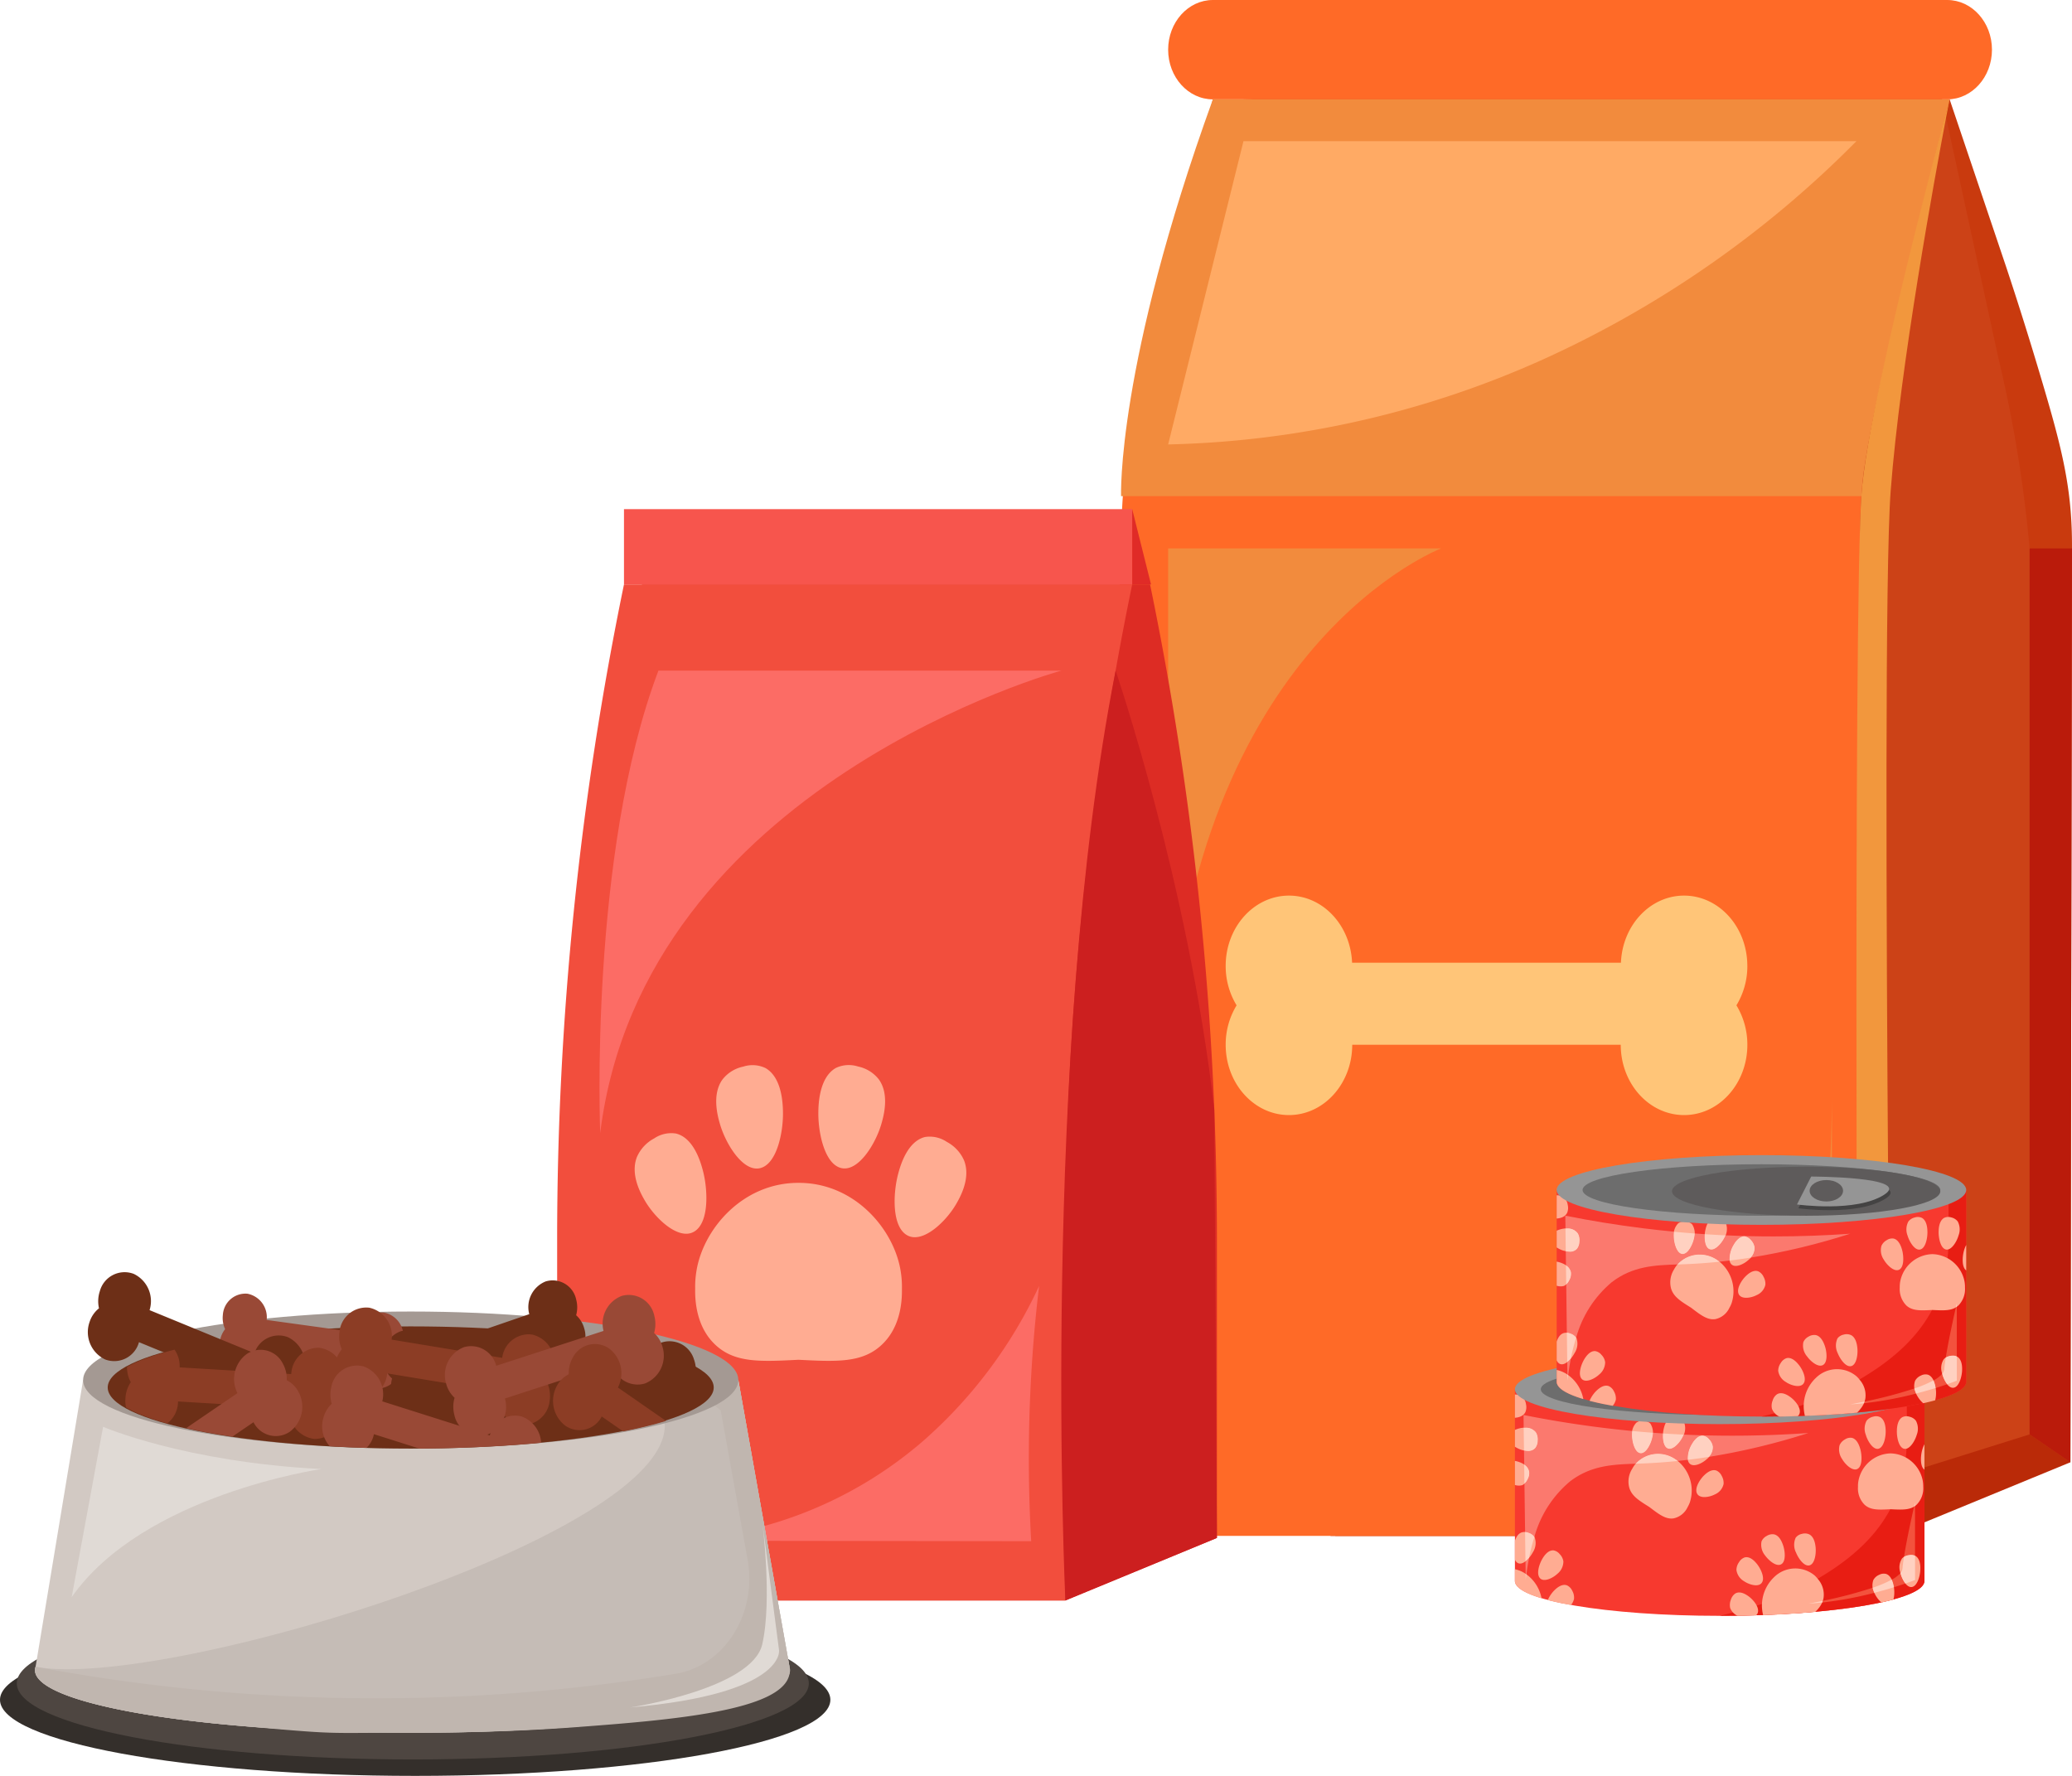 <svg xmlns="http://www.w3.org/2000/svg" xmlns:xlink="http://www.w3.org/1999/xlink" width="350" height="300" viewBox="0 0 350 300"><defs><style>.a{fill:#c93a0e;}.b{fill:#cc4217;}.c{fill:#ff6a27;}.d{fill:#f28b3d;}.e{clip-path:url(#a);}.f{fill:url(#b);}.g{fill:#ba2a08;}.h{clip-path:url(#c);}.i{fill:url(#d);}.j{fill:#ffaa64;}.k{fill:#f7392f;}.l{fill:#e81d13;}.m{clip-path:url(#e);}.n{fill:#ffac92;}.o{fill:#959595;}.p{fill:#6d6d6d;}.q{fill:#5e5b5b;}.r{fill:#444343;}.s{fill:#fb796e;}.t{fill:#ffd1c1;}.u{fill:#f3523d;}.v{fill:#ffc578;}.w{clip-path:url(#f);}.x{clip-path:url(#g);}.y{fill:#dd2c24;}.z{fill:#f24e3d;}.aa{fill:#f7554d;}.ab{fill:#e02b27;}.ac{fill:#cc1f1f;}.ad{fill:#fc6c65;}.ae{fill:#342f2b;}.af{fill:#4e4641;}.ag{fill:#d2c9c3;}.ah{fill:#c5bcb6;}.ai{fill:#c0b6af;}.aj{fill:#a49993;}.ak{fill:#6d2f17;}.al{fill:#e0dad5;}.am{fill:#994936;}.an{fill:#8c3d25;}.ao{clip-path:url(#h);}</style><clipPath id="a"><path d="M1512.547-998.823H1507.2c-.08-41.924-.032-94.18.6-112.876.064-1.752.127-3.209.2-4.335.556-8.94,5.264-29.266,9.24-45.208,3.045-12.195,5.662-21.824,5.662-21.824h0s-.223,1.108-.588,3.07c-1.893,9.951-7.745,41.89-9.351,62.955-.994,13.011-.771,71.949-.422,118.218" transform="translate(-1507.174 1183.067)"/></clipPath><linearGradient id="b" x1="-57.129" y1="4.254" x2="-57.124" y2="4.254" gradientUnits="objectBoundingBox"><stop offset="0" stop-color="#e0490e"/><stop offset="0.084" stop-color="#e0490e"/><stop offset="0.959" stop-color="#f2973d"/><stop offset="1" stop-color="#f2973d"/></linearGradient><clipPath id="c"><path d="M1556.223-918.885v-149.672h7.157l-.27,154.384Z" transform="translate(-1556.223 1068.557)"/></clipPath><linearGradient id="d" x1="-129.686" y1="4.585" x2="-129.674" y2="4.585" gradientUnits="objectBoundingBox"><stop offset="0" stop-color="#c23f0c"/><stop offset="0.084" stop-color="#c23f0c"/><stop offset="1" stop-color="#ba1b0b"/></linearGradient><clipPath id="e"><path d="M1410.436-854.094v32.387c0,3.252,15.482,5.888,34.59,5.888s34.591-2.636,34.591-5.888v-32.387h-69.181" transform="translate(-1410.436 854.094)"/></clipPath><clipPath id="f"><path d="M1422.263-904.906v32.386c0,3.253,15.482,5.89,34.591,5.89s34.59-2.637,34.59-5.89v-32.386h-69.181" transform="translate(-1422.263 904.906)"/></clipPath><clipPath id="g"><path d="M1425.188-871.468l-.008-.007-.008-.007c-.04-.025-.072-.049-.111-.072-.008-.7-.016-1.406-.032-2.109a3.533,3.533,0,0,0,.612-.6c-.191.969-.334,1.908-.453,2.79m1.352-6.319a1.835,1.835,0,0,0-.915-.68,2.2,2.2,0,0,0-.66-.156c-.032-2.715-.072-5.429-.1-8.143a2.458,2.458,0,0,0,.549-.76,2.192,2.192,0,0,0,.262-1.288,1.89,1.89,0,0,0-.859-1.206c-.008-.787-.024-1.573-.032-2.36a3.251,3.251,0,0,0,.676.078,1.578,1.578,0,0,0,1.248-.512,2.059,2.059,0,0,0,.4-1.243,2.286,2.286,0,0,0-.286-1.376,2.065,2.065,0,0,0-1.813-.808c-.072,0-.135,0-.183,0l-.088,0c-.008-.715-.024-1.432-.032-2.147,4.167.835,8.548,1.558,13.12,2.127q2.648.33,5.24.574a5.322,5.322,0,0,0-.04.8c.016,1.123.493,2.839,1.4,2.96a.931.931,0,0,0,.1.007c.907,0,1.654-1.535,1.893-2.513a5.547,5.547,0,0,0,.151-.951c.565.041,1.13.081,1.686.118-.08,1.025.1,2.221.779,2.521a.833.833,0,0,0,.342.071c.819,0,1.75-1.123,2.163-1.921a4.382,4.382,0,0,0,.231-.475q4.211.192,8.222.187c4.477,0,8.763-.166,12.834-.456a113.682,113.682,0,0,1-16.794,4.03,2.331,2.331,0,0,0,.66-1.728,2.224,2.224,0,0,0-.62-1.235,1.715,1.715,0,0,0-1.042-.629,1.013,1.013,0,0,0-.1,0c-.931,0-1.59,1.091-1.781,1.412a4.53,4.53,0,0,0-.684,2.683q-.87.106-1.694.191c-.1-.083-.215-.163-.326-.24l-.008-.007-.008-.007a5.246,5.246,0,0,0-3-.958,5.05,5.05,0,0,0-3.785,1.678c-3.8.125-7.57.267-11.125,3.023a18.73,18.73,0,0,0-5.98,9.339" transform="translate(-1424.703 898.381)"/></clipPath><clipPath id="h"><path d="M1114.715-859.844c0,5.7-22.916,10.32-51.184,10.32s-51.183-4.62-51.183-10.32,22.915-10.32,51.183-10.32,51.184,4.62,51.184,10.32" transform="translate(-1012.348 870.164)"/></clipPath></defs><g transform="translate(-1122.357 -1330.188)"><path class="a" d="M1349.063-940.388h88.266L1466.352-954l6.886,1.177.271-154.384c0-.633,0-1.6-.032-2.764-.246-8.344-1.845-14.742-5.01-25.4q-2.97-10.039-6.083-19.4-4.771-14.15-9.55-28.3H1333.557l11.029,42.574a129.09,129.09,0,0,1,4.111,32.083l.366,168.022" transform="translate(-1.153 2530.037)"/><path class="b" d="M1348.268-944.663h89.061l29.024-13.615v-153.206c-.509-5.638-1.272-11.715-2.386-18.15-.867-5.017-1.861-9.734-2.918-14.132q-5.654-25.984-11.3-51.967l-116.192,8.391,10.465,42.574a135.6,135.6,0,0,1,3.9,32.083l.342,168.022" transform="translate(-1.153 2534.313)"/><path class="c" d="M1443.825-1191.617H1319.774c-4.172,0-7.554-3.757-7.554-8.391s3.382-8.391,7.554-8.391h124.051c4.167,0,7.554,3.757,7.554,8.391s-3.388,8.391-7.554,8.391" transform="translate(7.459 2538.588)"/><path class="c" d="M1422.189-940.388H1297.74c-1.348-33.179-1.952-67.888-1.59-104q.323-32.214,1.59-62.817a129.681,129.681,0,0,1,1.054-16.511,128.228,128.228,0,0,1,3.142-16.181l11.31-43.166h124.449l-11.037,42.574a129.108,129.108,0,0,0-4.111,32.083l-.358,168.022" transform="translate(13.987 2530.037)"/><path class="d" d="M1314.388-1183.066h124.449s-14.648,55.454-14.9,67.032H1298.882s-.8-21.985,15.506-67.032" transform="translate(12.845 2530.037)"/><g transform="translate(1435.948 1346.97)"><g class="e" transform="translate(0)"><path class="f" d="M1512.547-998.823H1507.2c-.08-41.924-.032-94.18.6-112.876.064-1.752.127-3.209.2-4.335.556-8.94,5.264-29.266,9.24-45.208,3.045-12.195,5.662-21.824,5.662-21.824h0s-.223,1.108-.588,3.07c-1.893,9.951-7.745,41.89-9.351,62.955-.994,13.011-.771,71.949-.422,118.218" transform="translate(-1507.174 1183.067)"/></g></g><path class="g" d="M1547.228-837.911l-6.886-4.711-23.466,7.359.135,9.788,30.217-12.437" transform="translate(-75.142 2415.123)"/><g transform="translate(1465.2 1422.828)"><g class="h" transform="translate(0)"><path class="i" d="M1556.223-918.885v-149.672h7.157l-.27,154.384-6.886-4.711" transform="translate(-1556.223 1068.557)"/></g></g><path class="j" d="M1312.219-1121.17a162.93,162.93,0,0,0,62.822-14.132,177.184,177.184,0,0,0,53.444-37.1H1324.945l-12.726,51.23" transform="translate(7.459 2526.436)"/><path class="d" d="M1312.219-981.892v-86.666h46.123s-42.147,16-46.123,86.666" transform="translate(7.459 2491.386)"/><path class="d" d="M1477.89-928.4V-863h-33s21.867.847,27.434-16.819,5.566-48.58,5.566-48.58" transform="translate(-46.088 2444.077)"/><path class="k" d="M1410.436-854.135v32.387c0,3.252,15.482,5.889,34.59,5.889s34.591-2.637,34.591-5.889v-32.387h-69.181" transform="translate(-32.182 2419.01)"/><path class="l" d="M1500.045-854.135v8.339c0,13.253-8.087,20.352-18.973,25.782-4.493,2.241-12.635,4.155-12.635,4.155,19.1,0,34.59-2.637,34.59-5.889v-32.387h-2.982" transform="translate(-55.592 2419.01)"/><g transform="translate(1378.254 1564.902)"><g class="m" transform="translate(0)"><path class="n" d="M1518.629-832.141a6.056,6.056,0,0,0-.064-.921,5.687,5.687,0,0,0-5.439-4.718h-.024a5.678,5.678,0,0,0-5.431,4.718,4.456,4.456,0,0,0-.063.921,3.9,3.9,0,0,0,1.121,3.042c1.026.923,2.362.857,4.389.753,2.02.1,3.356.17,4.382-.753a3.912,3.912,0,0,0,1.129-3.042" transform="translate(-1449.655 848.587)"/><path class="n" d="M1513.04-844.8c.032,1.052-.31,2.857-1.248,3.042-.9.178-1.813-1.309-2.115-2.379a2.851,2.851,0,0,1,.135-2.354,1.91,1.91,0,0,1,1.113-.688,1.6,1.6,0,0,1,1.185.079c.883.5.922,1.9.93,2.3" transform="translate(-1450.411 851.785)"/><path class="n" d="M1518.622-844.8c-.032,1.052.3,2.856,1.248,3.042.9.177,1.805-1.308,2.115-2.379a2.859,2.859,0,0,0-.143-2.355,1.9,1.9,0,0,0-1.105-.688,1.6,1.6,0,0,0-1.185.08c-.883.5-.922,1.9-.93,2.3" transform="translate(-1454.1 851.788)"/><path class="n" d="M1525.628-839.529c-.271,1.008-.366,2.849.5,3.3.827.428,2.051-.745,2.6-1.692a2.808,2.808,0,0,0,.405-2.315,2.076,2.076,0,0,0-.907-.982,1.636,1.636,0,0,0-1.169-.263c-.962.234-1.328,1.572-1.432,1.955" transform="translate(-1456.852 849.848)"/><path class="n" d="M1505.829-839.809c.27,1.008.366,2.849-.5,3.3-.827.428-2.06-.746-2.6-1.692a2.836,2.836,0,0,1-.414-2.315,2.045,2.045,0,0,1,.914-.982,1.636,1.636,0,0,1,1.169-.263c.962.234,1.328,1.572,1.431,1.956" transform="translate(-1447.471 849.943)"/><path class="n" d="M1489.889-806.6a4.919,4.919,0,0,0-.588-.654,5.1,5.1,0,0,0-6.894.329l-.008.008-.008.009a6.594,6.594,0,0,0-1.376,7.506,4.516,4.516,0,0,0,.485.748,3.248,3.248,0,0,0,2.632,1.5c1.32-.038,2.306-1.054,3.777-2.589,1.6-1.379,2.656-2.293,2.9-3.737a3.956,3.956,0,0,0-.922-3.124" transform="translate(-1438.672 838.684)"/><path class="n" d="M1476.626-810.192c.636.779,1.439,2.4.827,3.217-.58.782-2.139.308-3-.285a2.589,2.589,0,0,1-1.272-1.893,2.27,2.27,0,0,1,.445-1.323,1.806,1.806,0,0,1,.946-.795c.962-.25,1.813.783,2.052,1.079" transform="translate(-1435.761 839.652)"/><path class="n" d="M1480.859-813.537c.6.821,1.908,1.951,2.735,1.413.787-.513.612-2.3.215-3.335-.135-.362-.564-1.5-1.479-1.691a1.794,1.794,0,0,0-1.248.277,1.861,1.861,0,0,0-.859.915,2.844,2.844,0,0,0,.636,2.42" transform="translate(-1438.563 841.633)"/><path class="n" d="M1489.834-814.134c.382.964,1.384,2.431,2.306,2.147.883-.27,1.129-2.047.986-3.159-.048-.389-.2-1.609-1.042-2.057a1.761,1.761,0,0,0-1.265-.09,1.744,1.744,0,0,0-1.042.64,2.908,2.908,0,0,0,.056,2.52" transform="translate(-1442.345 841.699)"/><path class="n" d="M1474.454-801.682c.8.57,1.94,1.9,1.55,2.871-.382.922-2,.911-2.966.584a2.4,2.4,0,0,1-1.67-1.465,2.413,2.413,0,0,1,.119-1.405,1.972,1.972,0,0,1,.739-1.04c.867-.517,1.924.239,2.227.456" transform="translate(-1435.005 836.616)"/><path class="n" d="M1527.249-796.259a4.684,4.684,0,0,0,0-.911,5.755,5.755,0,0,0-5.073-5.112h-.008l-.016,0a5.55,5.55,0,0,0-5.757,4.15,5,5,0,0,0-.135.9,3.877,3.877,0,0,0,.9,3.086c.962,1,2.3,1.051,4.318,1.129,2.012.28,3.34.464,4.429-.352a3.776,3.776,0,0,0,1.344-2.887" transform="translate(-1453.138 836.613)"/><path class="n" d="M1522.871-809.346c-.04,1.035-.509,2.778-1.463,2.876-.906.095-1.71-1.445-1.932-2.523a2.726,2.726,0,0,1,.31-2.3,1.847,1.847,0,0,1,1.153-.577,1.631,1.631,0,0,1,1.177.182c.835.572.779,1.947.755,2.341" transform="translate(-1454.397 839.853)"/><path class="n" d="M1515.28-805.025c.2,1.013.159,2.829-.74,3.193-.859.347-2-.915-2.465-1.892a2.763,2.763,0,0,1-.239-2.31,1.962,1.962,0,0,1,.978-.883,1.636,1.636,0,0,1,1.177-.155c.946.315,1.209,1.661,1.288,2.047" transform="translate(-1451.292 838.242)"/><path class="n" d="M1452.594-828.69a4.939,4.939,0,0,0,.382-.821,6.481,6.481,0,0,0-2.37-7.193l-.016-.006-.008-.007a5.109,5.109,0,0,0-6.854.817,4.422,4.422,0,0,0-.493.745,4,4,0,0,0-.493,3.243c.429,1.387,1.6,2.115,3.364,3.214,1.67,1.273,2.775,2.115,4.087,1.934a3.391,3.391,0,0,0,2.4-1.924" transform="translate(-1423.411 848.552)"/><path class="n" d="M1455.644-843.595c-.477.911-1.622,2.245-2.5,1.85-.851-.376-.914-2.173-.668-3.261.088-.381.358-1.575,1.241-1.918a1.76,1.76,0,0,1,1.264.067,1.754,1.754,0,0,1,.97.763,2.869,2.869,0,0,1-.3,2.5" transform="translate(-1427.351 851.705)"/><path class="n" d="M1460.084-840.906c-.525.875-1.1,2.606-.382,3.317.676.677,2.155-.049,2.926-.779a2.68,2.68,0,0,0,1-2.082,2.222,2.222,0,0,0-.62-1.235,1.714,1.714,0,0,0-1.042-.629c-.986-.087-1.686,1.075-1.884,1.408" transform="translate(-1430.185 850.119)"/><path class="n" d="M1463.1-832.6c-.708.7-1.662,2.2-1.137,3.094.493.849,2.091.571,3.006.086a2.49,2.49,0,0,0,1.447-1.725,2.33,2.33,0,0,0-.3-1.369,1.854,1.854,0,0,0-.867-.907c-.93-.367-1.877.557-2.147.821" transform="translate(-1431.171 847.146)"/><path class="n" d="M1446.991-843.119c-.254,1.016-1.05,2.633-2,2.506-.906-.122-1.392-1.838-1.4-2.962a2.752,2.752,0,0,1,.748-2.206,1.784,1.784,0,0,1,1.24-.3,1.681,1.681,0,0,1,1.121.459,2.919,2.919,0,0,1,.286,2.5" transform="translate(-1423.819 851.393)"/><path class="n" d="M1410.247-799.424a4.965,4.965,0,0,0,.382-.821,6.481,6.481,0,0,0-2.37-7.193l-.008-.007-.016-.007a5.109,5.109,0,0,0-6.855.818,4.382,4.382,0,0,0-.493.745,4,4,0,0,0-.493,3.243c.438,1.387,1.6,2.116,3.364,3.214,1.67,1.273,2.775,2.115,4.087,1.934a3.391,3.391,0,0,0,2.4-1.924" transform="translate(-1406.319 838.674)"/><path class="n" d="M1413.3-814.328c-.477.911-1.622,2.245-2.505,1.85-.851-.377-.914-2.173-.668-3.262.087-.381.358-1.575,1.24-1.917a1.757,1.757,0,0,1,1.264.066,1.753,1.753,0,0,1,.97.763,2.87,2.87,0,0,1-.3,2.5" transform="translate(-1410.26 841.826)"/><path class="n" d="M1417.738-811.639c-.525.875-1.1,2.607-.382,3.317.676.677,2.155-.049,2.926-.779a2.68,2.68,0,0,0,1-2.082,2.222,2.222,0,0,0-.62-1.235,1.715,1.715,0,0,0-1.041-.629c-.986-.087-1.686,1.075-1.885,1.408" transform="translate(-1413.094 840.241)"/><path class="n" d="M1420.751-803.336c-.708.7-1.662,2.2-1.137,3.094.493.849,2.1.571,3.006.086a2.491,2.491,0,0,0,1.447-1.725,2.33,2.33,0,0,0-.3-1.369,1.86,1.86,0,0,0-.867-.907c-.93-.367-1.877.556-2.147.821" transform="translate(-1414.08 837.267)"/><path class="n" d="M1410.915-840.559c-.914-.261-2.385-1.125-2.282-2.181.1-1.008,1.638-1.566,2.648-1.6a2.2,2.2,0,0,1,2,.806,2.342,2.342,0,0,1,.286,1.374,2.122,2.122,0,0,1-.4,1.245c-.676.8-1.9.451-2.25.352" transform="translate(-1409.707 850.801)"/><path class="n" d="M1409.519-835.715c-.907-.325-2.561-.467-2.982.487-.4.909.628,2.295,1.471,2.919a2.177,2.177,0,0,0,2.075.506,2.034,2.034,0,0,0,.9-.993,2.077,2.077,0,0,0,.263-1.287c-.191-1.077-1.384-1.509-1.726-1.632" transform="translate(-1408.827 847.973)"/><path class="n" d="M1408.061-848.848c-.946.011-2.56-.4-2.711-1.454-.143-1,1.217-1.981,2.187-2.3a2.138,2.138,0,0,1,2.115.206,2.216,2.216,0,0,1,.6,1.247,2.18,2.18,0,0,1-.1,1.316c-.469.964-1.734.979-2.091.983" transform="translate(-1408.379 853.654)"/></g></g><path class="o" d="M1479.617-857.135c0,3.252-15.49,5.889-34.591,5.889s-34.59-2.637-34.59-5.889,15.482-5.888,34.59-5.888,34.591,2.636,34.591,5.888" transform="translate(-32.182 2422.01)"/><path class="p" d="M1478.2-856.352c0,2.4-13.534,4.351-30.217,4.351s-30.217-1.948-30.217-4.351,13.526-4.35,30.217-4.35,30.217,1.948,30.217,4.35" transform="translate(-35.142 2421.226)"/><path class="q" d="M1488.429-855.928c0,2.287-10.147,4.141-22.663,4.141s-22.663-1.854-22.663-4.141,10.146-4.142,22.663-4.142,22.663,1.855,22.663,4.142" transform="translate(-45.367 2421.013)"/><path class="r" d="M1481.31-856.587s17.081.015,12.341,3.066-14.735,1.65-14.735,1.65l2.393-4.716" transform="translate(-59.821 2419.837)"/><path class="o" d="M1480.9-857.562s17.08.015,12.333,3.066-14.735,1.65-14.735,1.65l2.4-4.716" transform="translate(-59.655 2420.166)"/><path class="q" d="M1487.736-854.86c0,1-1.265,1.81-2.823,1.81s-2.823-.81-2.823-1.81,1.264-1.809,2.823-1.809,2.823.81,2.823,1.809" transform="translate(-61.102 2419.865)"/><path class="s" d="M1413.362-820.655l-.008-.007-.016-.007c-.032-.024-.072-.049-.1-.072-.008-.7-.024-1.405-.032-2.107a4.3,4.3,0,0,0,.612-.594c-.191.968-.342,1.906-.453,2.789m1.352-6.318a1.815,1.815,0,0,0-.922-.681,2.147,2.147,0,0,0-.652-.156c-.04-2.714-.072-5.43-.111-8.143a2.318,2.318,0,0,0,.549-.76,2.074,2.074,0,0,0,.262-1.287,1.848,1.848,0,0,0-.851-1.206c-.008-.787-.024-1.574-.032-2.361a3.231,3.231,0,0,0,.676.078,1.58,1.58,0,0,0,1.248-.511,2.12,2.12,0,0,0,.4-1.245,2.345,2.345,0,0,0-.286-1.374,2.072,2.072,0,0,0-1.821-.809c-.072,0-.127,0-.175,0l-.1,0q-.012-1.073-.024-2.146c4.167.834,8.548,1.557,13.121,2.127q2.648.33,5.24.574a5.3,5.3,0,0,0-.04.793c.008,1.124.493,2.84,1.4,2.962a.814.814,0,0,0,.1.007c.906,0,1.654-1.535,1.892-2.513a5.558,5.558,0,0,0,.151-.952c.564.042,1.129.082,1.686.118-.08,1.025.1,2.221.779,2.52a.785.785,0,0,0,.334.072c.827,0,1.758-1.124,2.171-1.921.048-.1.135-.265.222-.475q4.211.192,8.23.188c4.477,0,8.763-.167,12.834-.456a114.044,114.044,0,0,1-16.794,4.029,2.328,2.328,0,0,0,.66-1.728,2.223,2.223,0,0,0-.62-1.235,1.714,1.714,0,0,0-1.042-.629c-.04,0-.072,0-.111,0-.922,0-1.583,1.091-1.773,1.412a4.594,4.594,0,0,0-.692,2.684q-.859.1-1.694.19c-.1-.083-.207-.163-.318-.24l-.016-.006-.008-.007a5.217,5.217,0,0,0-2.99-.958,5.036,5.036,0,0,0-3.785,1.678c-3.809.125-7.578.268-11.125,3.023a18.735,18.735,0,0,0-5.98,9.34" transform="translate(-33.167 2416.793)"/><path class="t" d="M1444.636-836a5.039,5.039,0,0,1,3.785-1.678,5.218,5.218,0,0,1,2.99.958l.008.007.016.006c.111.077.215.157.318.24-2.195.228-4.2.359-6,.427-.374.015-.748.027-1.121.039" transform="translate(-45.985 2413.454)"/><path class="t" d="M1453.471-840.272a.784.784,0,0,1-.334-.072c-.676-.3-.859-1.5-.779-2.52,1.177.077,2.354.142,3.507.2-.088.21-.175.377-.223.475-.414.8-1.344,1.921-2.171,1.921" transform="translate(-49.095 2415.205)"/><path class="t" d="M1459.391-838.221a4.593,4.593,0,0,1,.692-2.684c.191-.322.851-1.412,1.773-1.412.04,0,.072,0,.111,0a1.715,1.715,0,0,1,1.042.629,2.221,2.221,0,0,1,.62,1.235,2.329,2.329,0,0,1-.66,1.728q-1.861.294-3.578.5" transform="translate(-51.929 2415.021)"/><path class="t" d="M1445.1-839.728a.8.8,0,0,1-.1-.007c-.907-.122-1.392-1.838-1.4-2.962a5.291,5.291,0,0,1,.04-.793q1.766.167,3.507.3a5.569,5.569,0,0,1-.151.952c-.239.978-.986,2.513-1.893,2.513" transform="translate(-45.566 2415.416)"/><path class="t" d="M1413.485-806.037c0-.345-.008-.691-.008-1.037.032.024.071.048.1.072l.016.007.008.007c-.047.325-.079.642-.119.95" transform="translate(-33.409 2403.125)"/><path class="t" d="M1413.38-812.783c-.024-1.654-.04-3.307-.063-4.961a2.152,2.152,0,0,1,.652.156,1.814,1.814,0,0,1,.922.681,34.339,34.339,0,0,0-.9,3.53,4.3,4.3,0,0,1-.612.594" transform="translate(-33.345 2406.726)"/><path class="t" d="M1413.648-840.4a3.235,3.235,0,0,1-.676-.078c-.016-1.284-.032-2.569-.056-3.855l.1,0c.048,0,.1,0,.175,0a2.073,2.073,0,0,1,1.821.809,2.342,2.342,0,0,1,.286,1.374,2.119,2.119,0,0,1-.4,1.245,1.581,1.581,0,0,1-1.249.511" transform="translate(-33.183 2415.703)"/><path class="t" d="M1413.1-831.694c-.016-1.085-.024-2.168-.04-3.252a1.848,1.848,0,0,1,.851,1.206,2.073,2.073,0,0,1-.262,1.287,2.312,2.312,0,0,1-.549.76" transform="translate(-33.242 2412.532)"/><path class="u" d="M1497.476-808.06c.04-.093.072-.188.1-.284a74.181,74.181,0,0,0,8.4-2.205,3.932,3.932,0,0,0,.295.855,61.651,61.651,0,0,1-8.8,1.635m12.111-2.579c-.008-.07-.024-.137-.032-.2a4.619,4.619,0,0,0-.334-1.081,5.2,5.2,0,0,0,1.463-1.1,4.723,4.723,0,0,0,.835,1.752c-.533.184-1.185.4-1.932.632m1.71-5.149c.453-2.893,1.336-6.88,1.7-8.466.048-.033.1-.067.159-.1v8.392a1.456,1.456,0,0,0-.652-.14,2.574,2.574,0,0,0-.4.035,2.049,2.049,0,0,0-.811.284" transform="translate(-67.312 2408.959)"/><path class="t" d="M1523.5-824.554c.1-.437.159-.692.159-.692v.587c-.056.037-.111.072-.159.1" transform="translate(-77.817 2409.258)"/><path class="t" d="M1493.57-799.71s.97-.17,2.433-.474c-.032.1-.064.192-.1.284-.771.081-1.551.146-2.33.19" transform="translate(-65.736 2400.799)"/><path class="t" d="M1520.458-807.067a4.72,4.72,0,0,1-.835-1.752,1.4,1.4,0,0,0,.35-.776c.048-.545.135-1.229.263-1.988a2.048,2.048,0,0,1,.811-.283,2.564,2.564,0,0,1,.4-.035,1.455,1.455,0,0,1,.652.14v4.1s-.6.239-1.638.6" transform="translate(-76.251 2404.755)"/><path class="t" d="M1512.037-803.358a3.939,3.939,0,0,1-.294-.855,20.574,20.574,0,0,0,3.237-1.372,4.606,4.606,0,0,1,.334,1.081c.008.064.024.132.032.2-.954.3-2.076.624-3.308.944" transform="translate(-73.07 2402.622)"/><path class="v" d="M1416.63-968.144c0-6.557-4.787-11.872-10.687-11.872-5.741,0-10.417,5.032-10.663,11.341h-45.413c-.255-6.308-4.922-11.341-10.663-11.341-5.9,0-10.689,5.316-10.689,11.872a12.753,12.753,0,0,0,1.843,6.664,12.756,12.756,0,0,0-1.843,6.664c0,6.557,4.789,11.873,10.689,11.873s10.687-5.316,10.687-11.873h45.357c0,6.557,4.787,11.873,10.7,11.873s10.687-5.316,10.687-11.873a12.773,12.773,0,0,0-1.845-6.664,12.77,12.77,0,0,0,1.845-6.664" transform="translate(0.883 2461.5)"/><path class="k" d="M1422.263-904.947v32.387c0,3.251,15.482,5.888,34.591,5.888s34.59-2.637,34.59-5.888v-32.387h-69.181" transform="translate(-36.956 2436.161)"/><path class="l" d="M1511.872-904.947v8.338c0,13.253-8.087,20.353-18.973,25.783-4.493,2.241-12.635,4.154-12.635,4.154,19.1,0,34.59-2.637,34.59-5.888v-32.387h-2.982" transform="translate(-60.365 2436.161)"/><g transform="translate(1385.308 1531.241)"><g class="w"><path class="n" d="M1530.457-882.952a5.152,5.152,0,0,0-.064-.922,5.687,5.687,0,0,0-5.439-4.717h-.016a5.687,5.687,0,0,0-5.439,4.717,5.151,5.151,0,0,0-.063.922,3.931,3.931,0,0,0,1.121,3.042c1.026.923,2.37.857,4.389.753,2.02.1,3.356.17,4.389-.753a3.932,3.932,0,0,0,1.121-3.042" transform="translate(-1461.483 899.399)"/><path class="n" d="M1524.869-895.608c.032,1.052-.3,2.856-1.249,3.042-.9.177-1.8-1.308-2.115-2.379a2.859,2.859,0,0,1,.143-2.355,1.9,1.9,0,0,1,1.105-.688,1.626,1.626,0,0,1,1.193.08c.875.5.915,1.9.922,2.3" transform="translate(-1462.241 902.597)"/><path class="n" d="M1530.448-895.616c-.032,1.051.31,2.856,1.249,3.042.9.177,1.813-1.309,2.115-2.379a2.851,2.851,0,0,0-.135-2.355,1.914,1.914,0,0,0-1.113-.688,1.6,1.6,0,0,0-1.185.08c-.883.5-.922,1.9-.93,2.3" transform="translate(-1465.927 902.6)"/><path class="n" d="M1537.454-890.341c-.271,1.008-.366,2.848.5,3.3.827.428,2.052-.746,2.6-1.692a2.837,2.837,0,0,0,.413-2.315,2.04,2.04,0,0,0-.915-.982,1.644,1.644,0,0,0-1.169-.264c-.962.235-1.328,1.573-1.431,1.957" transform="translate(-1468.679 900.66)"/><path class="n" d="M1517.658-890.621c.271,1.007.366,2.848-.5,3.3-.827.428-2.052-.746-2.6-1.692a2.809,2.809,0,0,1-.406-2.315,2.043,2.043,0,0,1,.906-.983,1.645,1.645,0,0,1,1.169-.263c.962.235,1.328,1.573,1.432,1.956" transform="translate(-1459.3 900.755)"/><path class="n" d="M1501.718-857.413a4.051,4.051,0,0,0-.589-.654,5.085,5.085,0,0,0-6.886.329l-.008.008-.016.009a6.607,6.607,0,0,0-1.376,7.506,4.59,4.59,0,0,0,.485.748,3.251,3.251,0,0,0,2.632,1.5c1.328-.039,2.306-1.054,3.785-2.59,1.6-1.379,2.656-2.293,2.894-3.736a3.933,3.933,0,0,0-.922-3.125" transform="translate(-1450.5 889.496)"/><path class="n" d="M1488.453-861c.644.777,1.439,2.395.827,3.215-.581.782-2.139.309-3-.285a2.586,2.586,0,0,1-1.272-1.892,2.333,2.333,0,0,1,.445-1.323,1.833,1.833,0,0,1,.946-.795c.962-.25,1.813.784,2.052,1.08" transform="translate(-1447.588 890.464)"/><path class="n" d="M1492.7-864.35c.588.822,1.9,1.952,2.727,1.414.787-.513.613-2.3.215-3.336-.135-.361-.564-1.5-1.479-1.69a1.808,1.808,0,0,0-1.248.276,1.856,1.856,0,0,0-.851.915,2.816,2.816,0,0,0,.636,2.42" transform="translate(-1450.395 892.445)"/><path class="n" d="M1501.66-864.946c.382.964,1.384,2.431,2.306,2.147.883-.27,1.129-2.047.986-3.159-.048-.39-.2-1.609-1.034-2.057a1.782,1.782,0,0,0-1.272-.09,1.748,1.748,0,0,0-1.042.639,2.908,2.908,0,0,0,.056,2.52" transform="translate(-1454.172 892.511)"/><path class="n" d="M1486.281-852.494c.8.57,1.948,1.9,1.551,2.871-.382.921-2,.911-2.966.584a2.4,2.4,0,0,1-1.67-1.465,2.334,2.334,0,0,1,.127-1.405,1.9,1.9,0,0,1,.732-1.04c.867-.518,1.924.239,2.226.456" transform="translate(-1446.832 887.429)"/><path class="n" d="M1539.077-847.071a4.7,4.7,0,0,0,0-.911,5.754,5.754,0,0,0-5.073-5.112h-.016a5.553,5.553,0,0,0-5.765,4.15,4.993,4.993,0,0,0-.135.9,3.885,3.885,0,0,0,.906,3.086c.954,1,2.29,1.051,4.318,1.129,2,.28,3.332.464,4.421-.352a3.776,3.776,0,0,0,1.344-2.888" transform="translate(-1464.966 887.425)"/><path class="n" d="M1534.707-860.158c-.048,1.035-.517,2.777-1.471,2.876-.907.094-1.71-1.445-1.932-2.523a2.755,2.755,0,0,1,.31-2.3,1.872,1.872,0,0,1,1.153-.578,1.633,1.633,0,0,1,1.177.183c.843.572.779,1.946.763,2.341" transform="translate(-1466.226 890.665)"/><path class="n" d="M1527.107-855.837c.2,1.013.159,2.828-.74,3.193-.851.347-1.988-.915-2.465-1.892a2.764,2.764,0,0,1-.239-2.31,2,2,0,0,1,.978-.884,1.652,1.652,0,0,1,1.185-.155c.938.315,1.209,1.661,1.28,2.048" transform="translate(-1463.119 889.054)"/><path class="n" d="M1464.424-879.5a4.35,4.35,0,0,0,.382-.821,6.469,6.469,0,0,0-2.37-7.193l-.008-.007-.008-.007a5.118,5.118,0,0,0-6.862.818,4.39,4.39,0,0,0-.493.744,4.068,4.068,0,0,0-.493,3.243c.437,1.387,1.606,2.115,3.372,3.214,1.662,1.273,2.767,2.114,4.079,1.933a3.392,3.392,0,0,0,2.4-1.925" transform="translate(-1435.241 899.365)"/><path class="n" d="M1467.471-894.407c-.469.911-1.614,2.244-2.5,1.85-.851-.377-.914-2.174-.668-3.262.087-.381.358-1.575,1.24-1.918a1.75,1.75,0,0,1,1.264.067,1.75,1.75,0,0,1,.97.763,2.871,2.871,0,0,1-.3,2.5" transform="translate(-1439.178 902.517)"/><path class="n" d="M1471.911-891.718c-.525.875-1.1,2.607-.382,3.317.676.677,2.155-.05,2.926-.779a2.68,2.68,0,0,0,1-2.082,2.222,2.222,0,0,0-.62-1.235,1.716,1.716,0,0,0-1.042-.629c-.986-.088-1.686,1.074-1.885,1.408" transform="translate(-1442.012 900.931)"/><path class="n" d="M1474.925-883.415c-.708.7-1.662,2.2-1.137,3.095.5.849,2.1.57,3.006.086a2.5,2.5,0,0,0,1.455-1.725,2.382,2.382,0,0,0-.31-1.369,1.855,1.855,0,0,0-.867-.907c-.93-.367-1.869.556-2.147.82" transform="translate(-1442.998 897.957)"/><path class="n" d="M1458.818-893.932c-.246,1.016-1.042,2.633-2,2.506-.906-.121-1.384-1.837-1.4-2.96a2.781,2.781,0,0,1,.747-2.207,1.792,1.792,0,0,1,1.249-.3,1.673,1.673,0,0,1,1.113.459,2.89,2.89,0,0,1,.286,2.5" transform="translate(-1435.646 902.205)"/><path class="n" d="M1422.078-850.236a4.352,4.352,0,0,0,.381-.821,6.468,6.468,0,0,0-2.37-7.193l-.008-.007-.008-.007a5.119,5.119,0,0,0-6.863.818,4.352,4.352,0,0,0-.493.744,4.069,4.069,0,0,0-.493,3.243c.437,1.387,1.606,2.115,3.371,3.213,1.662,1.274,2.767,2.115,4.079,1.933a3.358,3.358,0,0,0,2.4-1.924" transform="translate(-1418.149 889.486)"/><path class="n" d="M1425.124-865.141c-.469.911-1.614,2.245-2.5,1.85-.851-.376-.914-2.173-.668-3.261.087-.381.358-1.575,1.24-1.918a1.784,1.784,0,0,1,1.272.067,1.8,1.8,0,0,1,.97.763,2.891,2.891,0,0,1-.31,2.5" transform="translate(-1422.087 892.638)"/><path class="n" d="M1429.564-862.451c-.525.875-1.1,2.607-.382,3.317.676.677,2.155-.05,2.926-.779a2.68,2.68,0,0,0,1-2.082,2.172,2.172,0,0,0-.62-1.235,1.714,1.714,0,0,0-1.042-.629c-.986-.088-1.678,1.075-1.885,1.408" transform="translate(-1424.921 891.052)"/><path class="n" d="M1432.578-854.148c-.708.7-1.662,2.2-1.137,3.094.5.849,2.1.571,3.006.086a2.5,2.5,0,0,0,1.455-1.725,2.386,2.386,0,0,0-.31-1.37,1.858,1.858,0,0,0-.867-.906c-.93-.367-1.869.556-2.147.821" transform="translate(-1425.906 888.079)"/><path class="n" d="M1422.755-891.372c-.922-.26-2.385-1.124-2.282-2.18.1-1.008,1.63-1.567,2.64-1.6a2.2,2.2,0,0,1,2,.8,2.286,2.286,0,0,1,.286,1.376,2.06,2.06,0,0,1-.4,1.243c-.676.8-1.893.451-2.242.352" transform="translate(-1421.539 901.613)"/><path class="n" d="M1421.345-886.528c-.9-.325-2.552-.466-2.982.487-.4.91.628,2.3,1.471,2.92a2.177,2.177,0,0,0,2.076.506,2.1,2.1,0,0,0,.906-.993,2.193,2.193,0,0,0,.262-1.288c-.191-1.077-1.392-1.508-1.734-1.632" transform="translate(-1420.654 898.785)"/><path class="n" d="M1419.888-899.66c-.946.011-2.561-.4-2.711-1.453-.135-1,1.217-1.982,2.187-2.3a2.14,2.14,0,0,1,2.115.207,2.212,2.212,0,0,1,.6,1.247,2.177,2.177,0,0,1-.1,1.316c-.469.964-1.726.978-2.091.983" transform="translate(-1420.207 904.466)"/></g></g><path class="o" d="M1491.444-907.948c0,3.252-15.49,5.889-34.59,5.889s-34.591-2.637-34.591-5.889,15.482-5.889,34.591-5.889,34.59,2.637,34.59,5.889" transform="translate(-36.956 2439.161)"/><path class="p" d="M1490.031-907.164c0,2.4-13.534,4.351-30.217,4.351s-30.217-1.948-30.217-4.351,13.526-4.35,30.217-4.35,30.217,1.948,30.217,4.35" transform="translate(-39.915 2438.377)"/><path class="q" d="M1500.255-906.74c0,2.287-10.147,4.141-22.663,4.141s-22.663-1.854-22.663-4.141,10.146-4.142,22.663-4.142,22.663,1.854,22.663,4.142" transform="translate(-50.14 2438.164)"/><path class="r" d="M1493.144-907.4s17.081.016,12.333,3.067-14.735,1.649-14.735,1.649l2.4-4.716" transform="translate(-64.595 2436.989)"/><path class="o" d="M1492.731-908.374s17.08.015,12.333,3.066-14.735,1.649-14.735,1.649l2.4-4.715" transform="translate(-64.428 2437.317)"/><path class="q" d="M1499.562-905.672c0,1-1.264,1.809-2.823,1.809s-2.823-.81-2.823-1.809,1.265-1.81,2.823-1.81,2.823.81,2.823,1.81" transform="translate(-65.876 2437.016)"/><g transform="translate(1386.763 1535.564)"><g class="x" transform="translate(0)"><path class="s" d="M1424.7-871.468h48.124v-26.913H1424.7Z" transform="translate(-1424.703 898.381)"/></g></g><path class="t" d="M1456.463-886.81a5.05,5.05,0,0,1,3.785-1.678,5.248,5.248,0,0,1,3,.958l.008.007.008.007c.111.077.223.157.326.24-2.2.228-4.207.358-6,.428q-.561.021-1.121.039" transform="translate(-50.759 2430.605)"/><path class="t" d="M1465.306-891.084a.835.835,0,0,1-.342-.071c-.676-.3-.859-1.5-.779-2.521,1.185.077,2.354.141,3.515.2a4.469,4.469,0,0,1-.231.475c-.413.8-1.344,1.921-2.163,1.921" transform="translate(-53.869 2432.356)"/><path class="t" d="M1471.229-889.034a4.527,4.527,0,0,1,.684-2.683c.191-.322.851-1.412,1.781-1.412a1.008,1.008,0,0,1,.1,0,1.715,1.715,0,0,1,1.042.629,2.223,2.223,0,0,1,.62,1.235,2.331,2.331,0,0,1-.66,1.728c-1.24.2-2.433.361-3.57.5" transform="translate(-56.706 2432.172)"/><path class="t" d="M1456.926-890.541a.917.917,0,0,1-.1-.007c-.906-.121-1.384-1.837-1.4-2.96a5.274,5.274,0,0,1,.04-.795c1.185.112,2.346.21,3.507.3a5.519,5.519,0,0,1-.151.951c-.239.978-.986,2.513-1.893,2.513" transform="translate(-50.339 2432.568)"/><path class="t" d="M1425.319-856.85c-.008-.345-.008-.691-.016-1.036.04.024.072.048.111.072l.008.007.008.007c-.04.324-.08.641-.112.95" transform="translate(-38.182 2420.276)"/><path class="t" d="M1425.207-863.6c-.016-1.654-.04-3.307-.063-4.961a2.191,2.191,0,0,1,.66.156,1.831,1.831,0,0,1,.915.68,34.286,34.286,0,0,0-.9,3.529,3.533,3.533,0,0,1-.613.6" transform="translate(-38.118 2423.877)"/><path class="t" d="M1425.48-891.212a3.236,3.236,0,0,1-.676-.078l-.048-3.854.087,0c.048,0,.111,0,.183,0a2.065,2.065,0,0,1,1.813.808,2.286,2.286,0,0,1,.286,1.376,2.061,2.061,0,0,1-.4,1.243,1.578,1.578,0,0,1-1.249.512" transform="translate(-37.962 2432.854)"/><path class="t" d="M1424.938-882.506l-.048-3.253a1.889,1.889,0,0,1,.859,1.206,2.194,2.194,0,0,1-.262,1.288,2.461,2.461,0,0,1-.549.76" transform="translate(-38.016 2429.684)"/><path class="u" d="M1509.3-858.872c.04-.093.079-.188.111-.285a74.191,74.191,0,0,0,8.4-2.206,3.946,3.946,0,0,0,.294.855,61.458,61.458,0,0,1-8.8,1.636m12.119-2.579c-.016-.071-.024-.138-.04-.2a4.905,4.905,0,0,0-.326-1.081,5.273,5.273,0,0,0,1.455-1.1,4.969,4.969,0,0,0,.835,1.752c-.533.185-1.185.4-1.924.633m1.7-5.149c.453-2.893,1.344-6.88,1.7-8.466.056-.033.1-.068.159-.1v8.392a1.445,1.445,0,0,0-.652-.141,2.7,2.7,0,0,0-.4.035,2.058,2.058,0,0,0-.811.284" transform="translate(-72.086 2426.11)"/><path class="t" d="M1535.33-875.366c.1-.437.159-.692.159-.692v.587c-.056.036-.1.072-.159.1" transform="translate(-82.59 2426.409)"/><path class="t" d="M1505.4-850.523s.97-.17,2.441-.475c-.032.1-.072.193-.111.285-.771.081-1.543.146-2.33.19" transform="translate(-70.509 2417.951)"/><path class="t" d="M1532.285-857.881a4.966,4.966,0,0,1-.835-1.752,1.468,1.468,0,0,0,.358-.776c.04-.545.135-1.229.255-1.988a2.055,2.055,0,0,1,.811-.284,2.68,2.68,0,0,1,.4-.035,1.444,1.444,0,0,1,.652.141v4.095s-.6.239-1.638.6" transform="translate(-81.024 2421.906)"/><path class="t" d="M1523.864-854.171a3.919,3.919,0,0,1-.294-.855,20.62,20.62,0,0,0,3.245-1.371,4.924,4.924,0,0,1,.326,1.081c.016.064.024.131.04.2-.962.3-2.076.623-3.316.943" transform="translate(-77.844 2419.773)"/><path class="y" d="M1174.443-887.728h60.251l25.6-10.567v-50.349A547.679,547.679,0,0,0,1249-1059.373h-85.848a547.733,547.733,0,0,1,11.289,110.73v60.915" transform="translate(67.624 2488.286)"/><path class="z" d="M1225.011-887.728h-85.848v-60.915a547.662,547.662,0,0,1,11.289-110.73H1236.3a547.733,547.733,0,0,0-11.289,110.73v60.915" transform="translate(77.307 2488.286)"/><path class="aa" d="M1243.94-1065.852v-12.715h-85.848v12.715h85.848" transform="translate(69.667 2494.764)"/><path class="ab" d="M1302.038-1078.567l3.179,12.715h-3.179Z" transform="translate(11.569 2494.764)"/><path class="ac" d="M1291.131-1037.388s12.289,35.964,16.664,74.143l.444,72.371-25.6,10.567s-4.282-92.107,8.489-157.081" transform="translate(19.676 2480.865)"/><path class="ad" d="M1161.112-1037.388h68.049s-70.617,19.214-77.887,78.13c0,0-1.944-47.061,9.838-78.13" transform="translate(72.467 2480.865)"/><path class="ad" d="M1232.64-880.482a78.972,78.972,0,0,1-19.714,26.294,69.187,69.187,0,0,1-43.878,16.751c20.42.026,41.834.05,62.253.077-.241-4.233-.383-8.654-.4-13.248a245.55,245.55,0,0,1,1.736-29.874" transform="translate(65.245 2427.903)"/><path class="n" d="M1213.178-888.905a16.272,16.272,0,0,0-.208-2.919c-1.1-7.071-7.752-14.944-17.218-14.944h-.074c-9.466,0-16.114,7.874-17.218,14.944a16.2,16.2,0,0,0-.208,2.919c-.055,2.791.479,6.869,3.562,9.637,3.257,2.924,7.5,2.715,13.9,2.388,6.4.327,10.644.536,13.9-2.388,3.083-2.768,3.617-6.846,3.563-9.637" transform="translate(61.532 2436.775)"/><path class="n" d="M1195.485-929c.1,3.332-.975,9.05-3.96,9.638-2.846.561-5.734-4.146-6.7-7.537-.34-1.187-1.4-4.907.444-7.46a6,6,0,0,1,3.516-2.178,5.085,5.085,0,0,1,3.758.25c2.782,1.594,2.909,6.018,2.945,7.287" transform="translate(59.127 2446.907)"/><path class="n" d="M1213.146-929.025c-.1,3.333.976,9.05,3.961,9.638,2.846.561,5.734-4.146,6.7-7.537.339-1.186,1.4-4.906-.445-7.459a6,6,0,0,0-3.516-2.179,5.094,5.094,0,0,0-3.758.25c-2.781,1.594-2.91,6.019-2.946,7.287" transform="translate(47.449 2446.916)"/><path class="n" d="M1235.355-912.313c-.865,3.192-1.158,9.024,1.59,10.447,2.619,1.356,6.5-2.365,8.226-5.363.6-1.049,2.5-4.339,1.3-7.335a6.472,6.472,0,0,0-2.892-3.112,5.17,5.17,0,0,0-3.689-.835c-3.057.744-4.207,4.982-4.537,6.2" transform="translate(38.727 2440.771)"/><path class="n" d="M1172.626-913.2c.866,3.191,1.158,9.024-1.59,10.447-2.619,1.357-6.5-2.365-8.226-5.362-.6-1.049-2.5-4.34-1.3-7.335a6.479,6.479,0,0,1,2.892-3.113,5.168,5.168,0,0,1,3.69-.834c3.057.743,4.207,4.982,4.536,6.2" transform="translate(68.445 2441.071)"/><path class="ae" d="M1121.625-781.494c0,7.1-31.4,12.853-70.134,12.853s-70.134-5.755-70.134-12.853,31.4-12.853,70.134-12.853,70.134,5.755,70.134,12.853" transform="translate(140.999 2398.829)"/><path class="af" d="M1119.906-785.685c0,7.1-29.949,12.854-66.894,12.854s-66.895-5.755-66.895-12.854,29.95-12.853,66.895-12.853,66.894,5.755,66.894,12.853" transform="translate(139.078 2400.243)"/><path class="ag" d="M1118.716-808.082l-8.637-48.4H999.4l-8.026,48.436a1.866,1.866,0,0,0-.1.577c0,5.837,28.551,10.569,63.771,10.569s63.772-4.732,63.772-10.569a1.878,1.878,0,0,0-.11-.613" transform="translate(136.993 2419.802)"/><path class="ah" d="M1118.716-808.551l-8.636-48.4-10.536-.921c2.521,2.01-4.724,4.02-2.2,6.031l.25,1.732c2.722,18.9-84.415,45.653-106.212,41.594a1.837,1.837,0,0,0-.1.577c0,1.759,2.592,3.417,7.177,4.876,5.978,1.9,15.344,3.465,26.771,4.468,8.9.782,19.049,1.225,29.822,1.225,21,0,39.632-1.683,51.252-4.279,1.176-.263,4.345-.174,7.627-2.223a16.5,16.5,0,0,0,4.784-4.681" transform="translate(136.993 2420.271)"/><path class="ai" d="M1118.716-808.551l-8.636-48.4-10.536-.921q3.781,3.015,7.56,6.032l4.547,25.25c1.638,9.094-3.892,17.893-12.151,19.256-8.972,1.479-18.531,2.655-28.627,3.372a312.727,312.727,0,0,1-79.493-4.553,1.833,1.833,0,0,0-.1.577c0,1.759,2.592,3.417,7.177,4.876,5.978,1.9,15.344,3.465,26.771,4.468,18.37,1.614,13.859,1.213,29.822,1.225,14.31.011,24.5-.711,27.374-.926,16.376-1.221,35.365-2.763,36.311-9.092a3.573,3.573,0,0,0-.023-1.165" transform="translate(136.993 2420.271)"/><path class="aj" d="M1115.576-862.38c0,6.393-24.776,11.576-55.337,11.576s-55.338-5.183-55.338-11.576,24.775-11.575,55.338-11.575,55.337,5.183,55.337,11.575" transform="translate(131.496 2425.699)"/><path class="ak" d="M1114.233-859.844c0,5.7-22.916,10.32-51.183,10.32s-51.184-4.62-51.184-10.32,22.915-10.32,51.184-10.32,51.183,4.62,51.183,10.32" transform="translate(128.686 2424.42)"/><path class="al" d="M1001.655-815.775l5.31-28.787s13.743,5.96,36.858,7.139c0,0-30.061,4.316-42.168,21.648" transform="translate(132.807 2415.778)"/><path class="al" d="M1182.2-820.363l2.835,21.714s1.147,7.349-25.091,9.662c0,0,20.539-3.121,22.256-10.667s0-20.708,0-20.708" transform="translate(68.918 2407.61)"/><path class="ak" d="M1156.037-854.02c3.768-1.293,7.552-2.522,11.367-3.625a5.5,5.5,0,0,0-.153-.535,4.845,4.845,0,0,0-1.643-2.253,5.438,5.438,0,0,0-.221-2.889,4.311,4.311,0,0,0-5.785-2.736,5.118,5.118,0,0,0-2.528,6.216l-10.2,4.563q4.581.66,9.165,1.26" transform="translate(74.196 2423.156)"/><path class="am" d="M1074.575-870.71a4.069,4.069,0,0,0-3.235-4.614,3.8,3.8,0,0,0-4.125,3.41l-15.7-2.168a4.046,4.046,0,0,0-3.247-4.43,3.826,3.826,0,0,0-4.154,3.594,4.515,4.515,0,0,0,.379,2.391,4.343,4.343,0,0,0-.895,2.215,4.068,4.068,0,0,0,3.235,4.614,3.823,3.823,0,0,0,4.154-3.593l15.68,2.166a4.069,4.069,0,0,0,3.235,4.614,3.825,3.825,0,0,0,4.155-3.593,4.521,4.521,0,0,0-.38-2.392,4.332,4.332,0,0,0,.9-2.215" transform="translate(115.888 2427.248)"/><path class="ak" d="M1042.656-866.686a5.112,5.112,0,0,0-2.628-6.345,4.308,4.308,0,0,0-5.633,2.716l-17.716-7.274a5.091,5.091,0,0,0-2.688-6.133,4.334,4.334,0,0,0-5.711,2.92,5.42,5.42,0,0,0-.146,2.9,4.881,4.881,0,0,0-1.584,2.3,5.109,5.109,0,0,0,2.629,6.344,4.332,4.332,0,0,0,5.71-2.919l17.7,7.266a5.109,5.109,0,0,0,2.629,6.344,4.332,4.332,0,0,0,5.71-2.919,5.423,5.423,0,0,0,.146-2.9,4.889,4.889,0,0,0,1.585-2.3" transform="translate(130.943 2429.1)"/><path class="ak" d="M1122.453-878.712a4.061,4.061,0,0,0-5.154-3.02,4.668,4.668,0,0,0-2.765,5.528l-16.724,5.75a4.037,4.037,0,0,0-5.092-2.827,4.688,4.688,0,0,0-2.718,5.727,4.6,4.6,0,0,0,1.363,2.221,5.028,5.028,0,0,0,0,2.687,4.061,4.061,0,0,0,5.155,3.02,4.687,4.687,0,0,0,2.718-5.726l16.708-5.744a4.062,4.062,0,0,0,5.155,3.02,4.688,4.688,0,0,0,2.718-5.727,4.6,4.6,0,0,0-1.363-2.221,5.033,5.033,0,0,0-.005-2.688" transform="translate(97.225 2428.394)"/><path class="an" d="M1113.224-864.816a4.888,4.888,0,0,0-3.745-5.611,4.513,4.513,0,0,0-5.011,3.943l-18.681-3.081a4.861,4.861,0,0,0-3.763-5.389,4.54,4.54,0,0,0-5.051,4.159,5.4,5.4,0,0,0,.392,2.867,5.147,5.147,0,0,0-1.124,2.616,4.887,4.887,0,0,0,3.745,5.611,4.541,4.541,0,0,0,5.05-4.16l18.662,3.077a4.887,4.887,0,0,0,3.745,5.61,4.54,4.54,0,0,0,5.049-4.159,5.393,5.393,0,0,0-.392-2.867,5.16,5.16,0,0,0,1.125-2.616" transform="translate(102.723 2426.055)"/><path class="am" d="M1142.757-874.679a4.4,4.4,0,0,0-5.515-3.353,5.018,5.018,0,0,0-3.065,5.91l-18.127,5.889a4.37,4.37,0,0,0-5.45-3.145,5.04,5.04,0,0,0-3.018,6.126,4.978,4.978,0,0,0,1.435,2.422,5.436,5.436,0,0,0-.035,2.9,4.4,4.4,0,0,0,5.515,3.354,5.039,5.039,0,0,0,3.019-6.126l18.108-5.883a4.4,4.4,0,0,0,5.515,3.354,5.041,5.041,0,0,0,3.019-6.126,4.986,4.986,0,0,0-1.436-2.421,5.438,5.438,0,0,0,.035-2.9" transform="translate(90.126 2427.143)"/><g transform="translate(1140.839 1554.256)"><g class="ao"><path class="an" d="M1053.753-860.366a4.775,4.775,0,0,0-4.2-5.2,4.617,4.617,0,0,0-4.658,4.444l-18.859-1.13a4.747,4.747,0,0,0-4.2-4.976,4.648,4.648,0,0,0-4.679,4.665,5.343,5.343,0,0,0,.631,2.813,5.261,5.261,0,0,0-.9,2.722,4.775,4.775,0,0,0,4.2,5.2,4.646,4.646,0,0,0,4.679-4.665l18.839,1.13a4.776,4.776,0,0,0,4.2,5.2,4.648,4.648,0,0,0,4.679-4.665,5.352,5.352,0,0,0-.631-2.813,5.259,5.259,0,0,0,.9-2.722" transform="translate(-1014.178 869.174)"/><path class="am" d="M1039.9-861.865a4.2,4.2,0,0,0-6.116-1.62,5.254,5.254,0,0,0-1.555,6.6L1016.139-845.9a4.178,4.178,0,0,0-6-1.437,5.264,5.264,0,0,0-1.458,6.792,4.6,4.6,0,0,0,1.96,1.916,5.35,5.35,0,0,0,.655,2.807,4.2,4.2,0,0,0,6.115,1.62,5.263,5.263,0,0,0,1.458-6.793l16.072-10.977a4.2,4.2,0,0,0,6.116,1.62,5.264,5.264,0,0,0,1.458-6.793,4.608,4.608,0,0,0-1.96-1.915,5.337,5.337,0,0,0-.654-2.807" transform="translate(-1010.601 868.157)"/><path class="am" d="M1109.427-845.475a5.033,5.033,0,0,0-3.055-6.1,4.375,4.375,0,0,0-5.43,3.184l-18.162-5.755a5.011,5.011,0,0,0-3.1-5.887,4.4,4.4,0,0,0-5.495,3.393,5.449,5.449,0,0,0,.053,2.9,4.993,4.993,0,0,0-1.423,2.432,5.035,5.035,0,0,0,3.056,6.1,4.4,4.4,0,0,0,5.495-3.394l18.143,5.748a5.034,5.034,0,0,0,3.056,6.1,4.4,4.4,0,0,0,5.495-3.394,5.435,5.435,0,0,0-.053-2.9,5,5,0,0,0,1.422-2.432" transform="translate(-1036.684 866.81)"/><path class="an" d="M1172.407-841.8a5.268,5.268,0,0,0-1.414-6.8,4.176,4.176,0,0,0-6.012,1.389l-16.017-11.117a5.259,5.259,0,0,0-1.511-6.611,4.2,4.2,0,0,0-6.126,1.571,5.341,5.341,0,0,0-.672,2.8,4.586,4.586,0,0,0-1.972,1.9,5.268,5.268,0,0,0,1.414,6.8,4.2,4.2,0,0,0,6.126-1.571l16,11.1a5.267,5.267,0,0,0,1.415,6.8,4.2,4.2,0,0,0,6.126-1.571,5.336,5.336,0,0,0,.671-2.8,4.589,4.589,0,0,0,1.973-1.9" transform="translate(-1063.065 868.657)"/></g></g></g></svg>